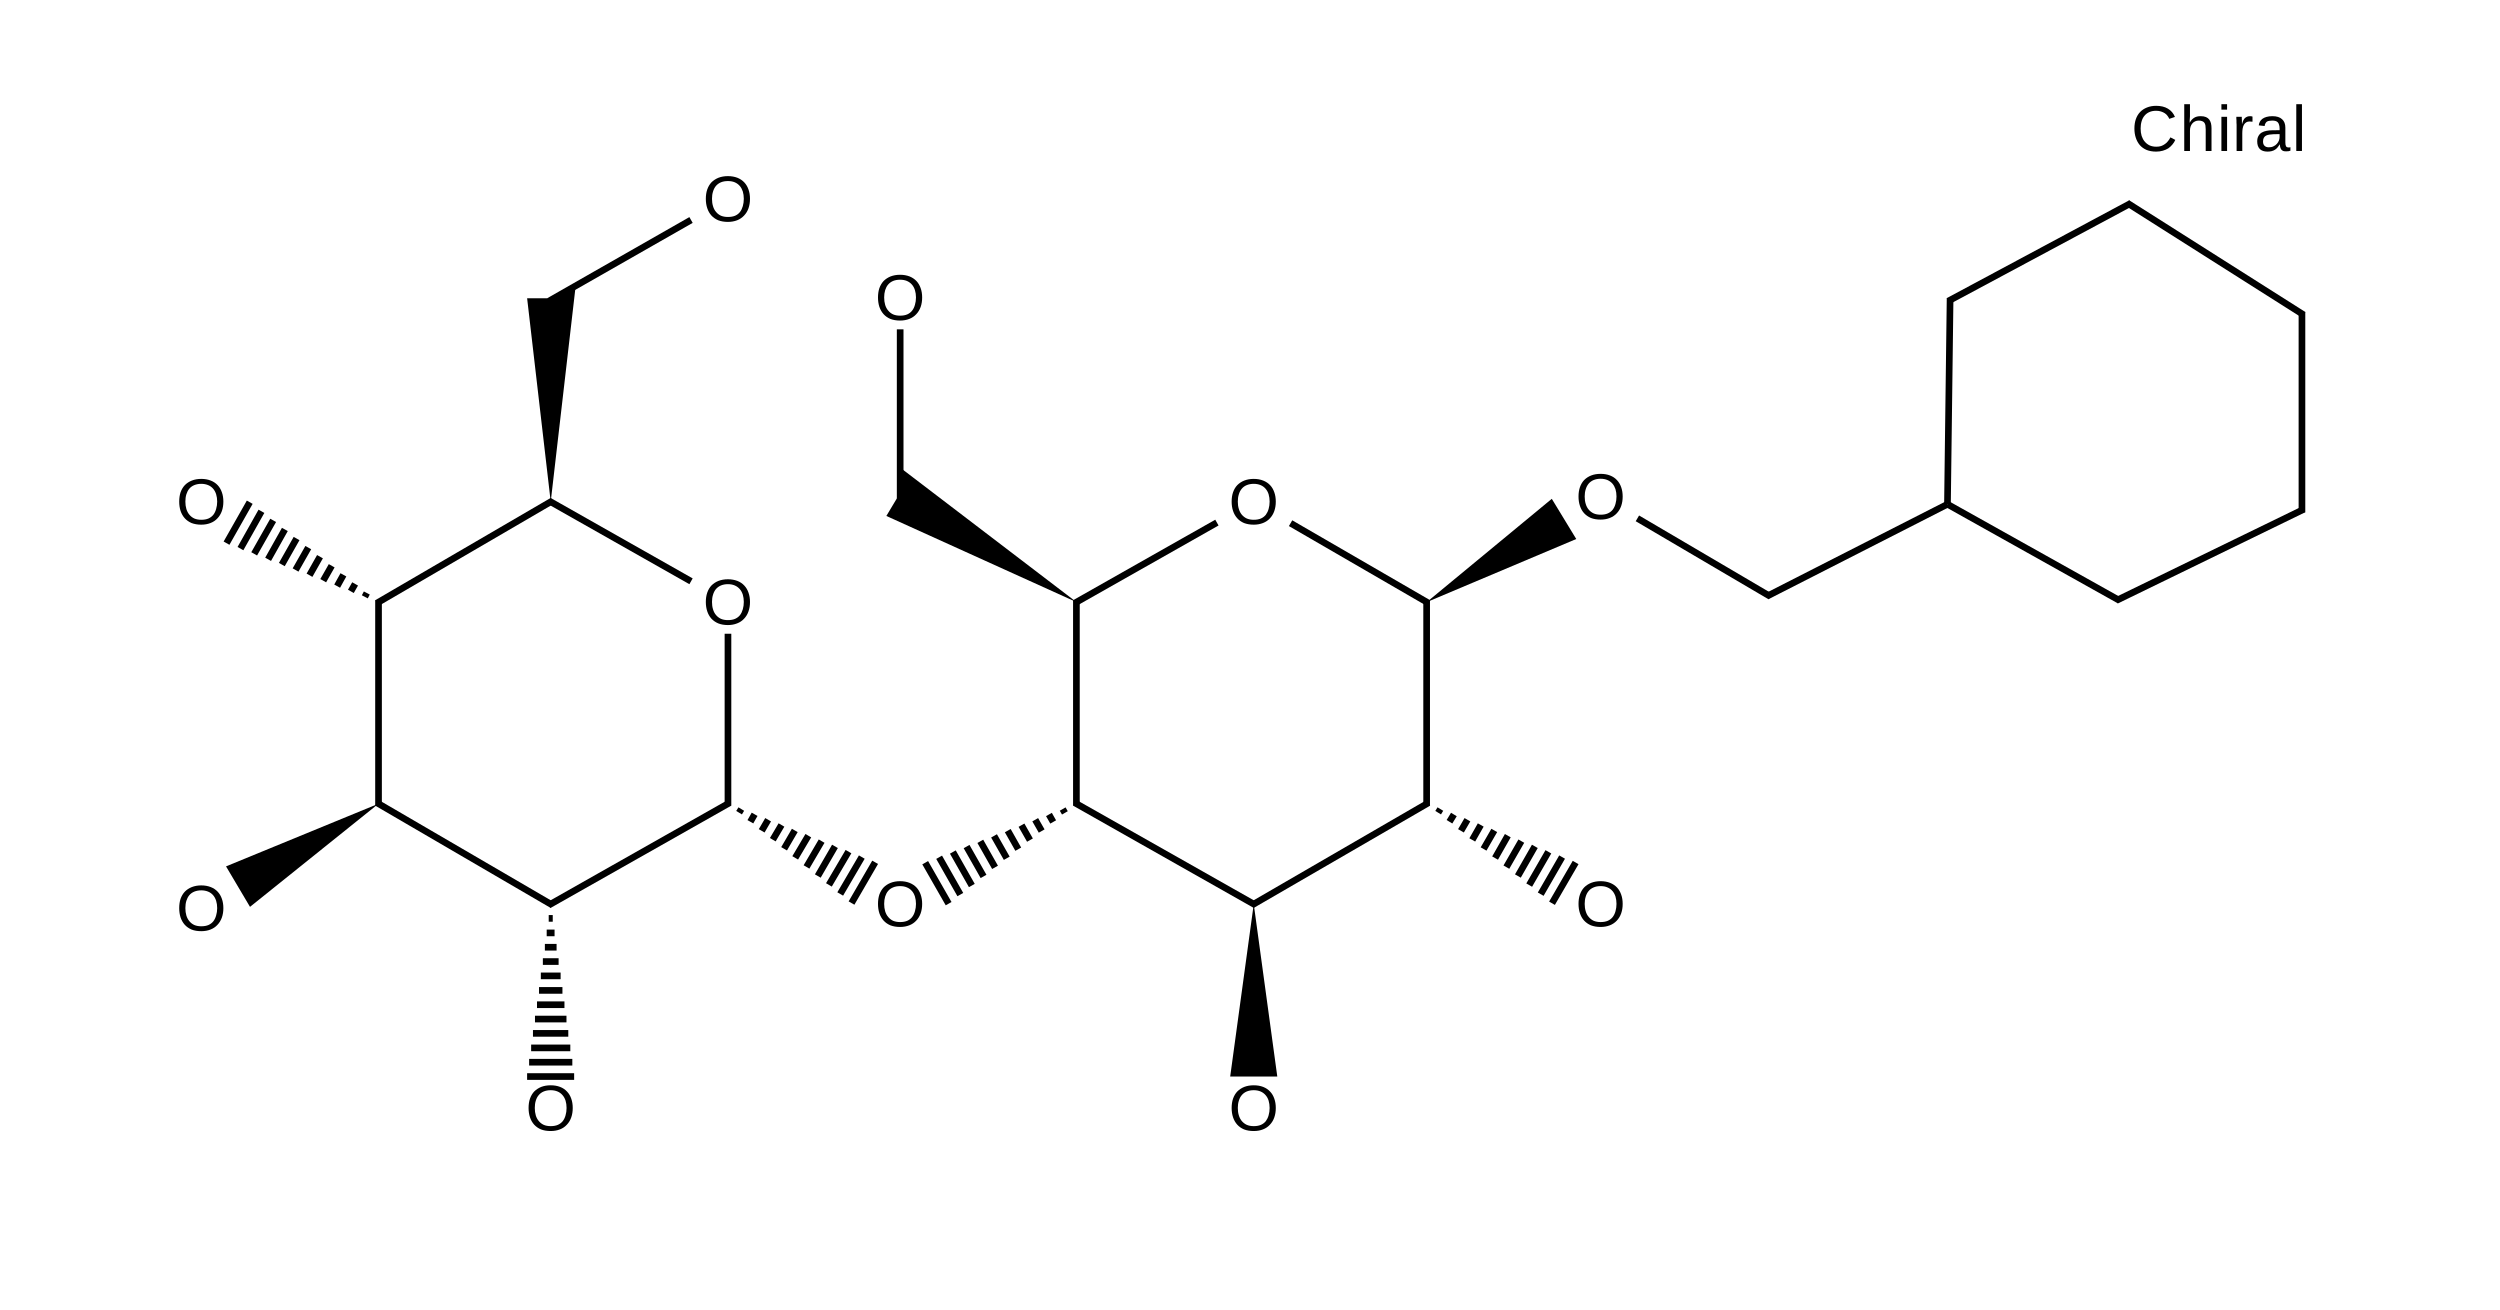 <?xml version="1.0" encoding="UTF-8"?>
<svg xmlns="http://www.w3.org/2000/svg" xmlns:xlink="http://www.w3.org/1999/xlink" width="215.2pt" height="112.8pt" viewBox="0 0 215.2 112.8" version="1.1">
<g id="surface1592">
<path style=" stroke:none;fill-rule:nonzero;fill:rgb(0%,0%,0%);fill-opacity:1;" d="M 185.602 9.535 C 185.383 9.535 185.191 9.57 185.023 9.645 C 184.855 9.715 184.715 9.82 184.602 9.957 C 184.492 10.086 184.406 10.246 184.352 10.434 C 184.293 10.625 184.266 10.832 184.266 11.066 C 184.266 11.297 184.293 11.508 184.352 11.703 C 184.418 11.895 184.504 12.059 184.621 12.191 C 184.738 12.332 184.879 12.441 185.047 12.52 C 185.219 12.594 185.41 12.629 185.621 12.629 C 185.773 12.629 185.906 12.609 186.023 12.574 C 186.145 12.531 186.258 12.473 186.359 12.398 C 186.461 12.328 186.547 12.246 186.621 12.148 C 186.699 12.059 186.766 11.949 186.828 11.824 L 187.25 12.043 C 187.188 12.188 187.102 12.32 187 12.441 C 186.898 12.566 186.777 12.676 186.645 12.77 C 186.504 12.855 186.348 12.926 186.176 12.973 C 186 13.023 185.809 13.051 185.602 13.051 C 185.289 13.051 185.016 13 184.785 12.91 C 184.551 12.809 184.355 12.672 184.199 12.496 C 184.047 12.316 183.93 12.105 183.852 11.867 C 183.77 11.625 183.73 11.355 183.73 11.066 C 183.73 10.77 183.77 10.5 183.852 10.262 C 183.938 10.016 184.059 9.812 184.219 9.645 C 184.379 9.477 184.574 9.348 184.809 9.254 C 185.039 9.16 185.301 9.109 185.602 9.109 C 186.004 9.109 186.34 9.191 186.609 9.352 C 186.883 9.512 187.09 9.75 187.219 10.066 L 186.73 10.23 C 186.691 10.137 186.645 10.051 186.578 9.969 C 186.52 9.883 186.441 9.812 186.348 9.75 C 186.254 9.688 186.145 9.637 186.023 9.598 C 185.898 9.555 185.758 9.535 185.602 9.535 Z M 185.602 9.535 "/>
<path style=" stroke:none;fill-rule:nonzero;fill:rgb(0%,0%,0%);fill-opacity:1;" d="M 188.488 10.566 C 188.547 10.465 188.602 10.379 188.66 10.316 C 188.727 10.246 188.793 10.184 188.867 10.141 C 188.945 10.094 189.031 10.055 189.117 10.035 C 189.211 10.012 189.316 10 189.434 10 C 189.621 10 189.773 10.027 189.891 10.078 C 190.012 10.129 190.105 10.203 190.172 10.293 C 190.242 10.391 190.293 10.5 190.324 10.629 C 190.352 10.754 190.367 10.891 190.367 11.043 L 190.367 12.996 L 189.867 12.996 L 189.867 11.129 C 189.867 11.008 189.859 10.898 189.844 10.805 C 189.828 10.711 189.801 10.637 189.758 10.574 C 189.715 10.512 189.652 10.465 189.574 10.434 C 189.492 10.398 189.391 10.379 189.27 10.379 C 189.152 10.379 189.047 10.402 188.957 10.445 C 188.859 10.488 188.781 10.551 188.715 10.629 C 188.652 10.703 188.598 10.793 188.562 10.902 C 188.527 11.012 188.512 11.129 188.512 11.262 L 188.512 12.996 L 188.02 12.996 L 188.02 8.969 L 188.512 8.969 L 188.512 10.012 C 188.512 10.078 188.504 10.141 188.5 10.195 C 188.5 10.258 188.492 10.309 188.488 10.359 C 188.488 10.41 188.488 10.453 188.488 10.488 C 188.488 10.527 188.488 10.551 188.488 10.566 Z M 188.488 10.566 "/>
<path style=" stroke:none;fill-rule:nonzero;fill:rgb(0%,0%,0%);fill-opacity:1;" d="M 191.219 9.438 L 191.219 8.969 L 191.707 8.969 L 191.707 9.438 Z M 191.219 12.996 L 191.219 10.055 L 191.707 10.055 L 191.707 12.996 Z M 191.219 12.996 "/>
<path style=" stroke:none;fill-rule:nonzero;fill:rgb(0%,0%,0%);fill-opacity:1;" d="M 192.527 12.996 L 192.527 10.738 C 192.527 10.684 192.52 10.621 192.516 10.555 C 192.516 10.488 192.516 10.43 192.516 10.371 C 192.516 10.312 192.512 10.258 192.504 10.207 C 192.504 10.148 192.504 10.098 192.504 10.055 L 192.973 10.055 C 192.973 10.098 192.973 10.148 192.973 10.207 C 192.977 10.258 192.984 10.312 192.984 10.371 C 192.984 10.422 192.984 10.477 192.984 10.531 C 192.988 10.586 192.992 10.629 192.992 10.664 L 193.004 10.664 C 193.031 10.551 193.062 10.453 193.102 10.371 C 193.145 10.281 193.191 10.215 193.242 10.164 C 193.301 10.113 193.367 10.074 193.438 10.043 C 193.508 10.016 193.598 10 193.699 10 C 193.734 10 193.77 10.008 193.809 10.012 C 193.844 10.02 193.875 10.027 193.895 10.035 L 193.895 10.477 C 193.863 10.473 193.828 10.469 193.785 10.469 C 193.742 10.461 193.691 10.457 193.633 10.457 C 193.527 10.457 193.43 10.484 193.352 10.531 C 193.27 10.586 193.207 10.652 193.156 10.738 C 193.105 10.824 193.07 10.934 193.047 11.066 C 193.027 11.188 193.016 11.32 193.016 11.465 L 193.016 12.996 Z M 192.527 12.996 "/>
<path style=" stroke:none;fill-rule:nonzero;fill:rgb(0%,0%,0%);fill-opacity:1;" d="M 195.191 13.051 C 194.895 13.051 194.672 12.973 194.52 12.824 C 194.371 12.664 194.301 12.449 194.301 12.172 C 194.301 11.984 194.336 11.828 194.41 11.703 C 194.48 11.574 194.578 11.477 194.691 11.41 C 194.816 11.34 194.953 11.289 195.105 11.262 C 195.258 11.234 195.414 11.215 195.574 11.215 L 196.227 11.207 L 196.227 11.043 C 196.227 10.922 196.207 10.82 196.18 10.738 C 196.16 10.652 196.121 10.586 196.074 10.531 C 196.02 10.477 195.957 10.434 195.879 10.414 C 195.797 10.391 195.703 10.379 195.594 10.379 C 195.5 10.379 195.414 10.391 195.336 10.402 C 195.262 10.41 195.195 10.434 195.137 10.469 C 195.086 10.504 195.043 10.555 195.008 10.621 C 194.969 10.68 194.949 10.754 194.941 10.848 L 194.434 10.793 C 194.445 10.68 194.48 10.574 194.531 10.477 C 194.578 10.387 194.652 10.301 194.746 10.23 C 194.84 10.16 194.957 10.105 195.094 10.066 C 195.238 10.023 195.41 10 195.605 10 C 195.977 10 196.25 10.086 196.441 10.262 C 196.629 10.43 196.723 10.672 196.723 10.988 L 196.723 12.258 C 196.723 12.406 196.742 12.512 196.777 12.582 C 196.812 12.656 196.887 12.691 196.996 12.691 C 197.023 12.691 197.051 12.691 197.07 12.691 C 197.098 12.688 197.129 12.68 197.16 12.672 L 197.16 12.973 C 197.094 12.996 197.031 13.012 196.973 13.02 C 196.914 13.023 196.848 13.027 196.777 13.027 C 196.684 13.027 196.605 13.02 196.539 12.996 C 196.473 12.969 196.422 12.93 196.375 12.875 C 196.34 12.828 196.312 12.766 196.289 12.691 C 196.27 12.621 196.25 12.535 196.246 12.434 L 196.227 12.434 C 196.172 12.527 196.117 12.613 196.051 12.691 C 195.992 12.766 195.922 12.832 195.832 12.887 C 195.754 12.938 195.66 12.98 195.551 13.008 C 195.449 13.035 195.328 13.051 195.191 13.051 Z M 195.301 12.68 C 195.453 12.68 195.586 12.656 195.703 12.594 C 195.824 12.539 195.922 12.465 195.996 12.379 C 196.074 12.289 196.133 12.199 196.172 12.094 C 196.207 11.988 196.227 11.887 196.227 11.793 L 196.227 11.543 L 195.691 11.555 C 195.574 11.562 195.465 11.57 195.355 11.586 C 195.246 11.602 195.148 11.629 195.062 11.672 C 194.98 11.715 194.914 11.781 194.867 11.867 C 194.824 11.949 194.801 12.051 194.801 12.184 C 194.801 12.344 194.844 12.465 194.934 12.551 C 195.02 12.637 195.141 12.68 195.301 12.68 Z M 195.301 12.68 "/>
<path style=" stroke:none;fill-rule:nonzero;fill:rgb(0%,0%,0%);fill-opacity:1;" d="M 197.664 12.996 L 197.664 8.969 L 198.152 8.969 L 198.152 12.996 Z M 197.664 12.996 "/>
<path style=" stroke:none;fill-rule:nonzero;fill:rgb(0%,0%,0%);fill-opacity:1;" d="M 79.379 77.809 C 79.379 78.105 79.336 78.375 79.25 78.621 C 79.16 78.867 79.035 79.078 78.867 79.25 C 78.707 79.422 78.512 79.559 78.27 79.652 C 78.039 79.742 77.773 79.793 77.477 79.793 C 77.156 79.793 76.879 79.742 76.641 79.652 C 76.41 79.551 76.211 79.414 76.055 79.238 C 75.895 79.059 75.777 78.848 75.695 78.609 C 75.617 78.367 75.578 78.098 75.578 77.809 C 75.578 77.512 75.617 77.242 75.695 77.004 C 75.785 76.758 75.906 76.555 76.066 76.387 C 76.23 76.219 76.43 76.09 76.664 75.996 C 76.902 75.902 77.176 75.852 77.477 75.852 C 77.781 75.852 78.055 75.902 78.293 75.996 C 78.531 76.09 78.73 76.223 78.891 76.395 C 79.047 76.562 79.168 76.766 79.25 77.004 C 79.336 77.242 79.379 77.512 79.379 77.809 Z M 78.848 77.809 C 78.848 77.574 78.816 77.367 78.758 77.176 C 78.699 76.988 78.613 76.828 78.5 76.699 C 78.383 76.562 78.238 76.457 78.066 76.387 C 77.895 76.312 77.699 76.277 77.477 76.277 C 77.254 76.277 77.055 76.312 76.879 76.387 C 76.707 76.457 76.559 76.562 76.445 76.699 C 76.336 76.828 76.254 76.988 76.195 77.176 C 76.137 77.367 76.109 77.574 76.109 77.809 C 76.109 78.039 76.137 78.25 76.195 78.445 C 76.254 78.637 76.34 78.801 76.457 78.934 C 76.57 79.074 76.711 79.184 76.879 79.262 C 77.055 79.336 77.254 79.371 77.477 79.371 C 77.719 79.371 77.922 79.336 78.098 79.262 C 78.27 79.184 78.414 79.074 78.52 78.934 C 78.629 78.793 78.707 78.625 78.758 78.438 C 78.816 78.242 78.848 78.031 78.848 77.809 Z M 78.848 77.809 "/>
<path style=" stroke:none;fill-rule:nonzero;fill:rgb(0%,0%,0%);fill-opacity:1;" d="M 109.82 43.18 C 109.82 43.477 109.777 43.746 109.691 43.992 C 109.605 44.238 109.477 44.449 109.312 44.621 C 109.152 44.797 108.953 44.93 108.715 45.023 C 108.48 45.113 108.219 45.164 107.922 45.164 C 107.602 45.164 107.324 45.113 107.086 45.023 C 106.852 44.922 106.656 44.785 106.5 44.609 C 106.34 44.43 106.219 44.219 106.141 43.98 C 106.059 43.738 106.02 43.469 106.02 43.18 C 106.02 42.883 106.059 42.613 106.141 42.375 C 106.227 42.129 106.348 41.926 106.508 41.758 C 106.676 41.59 106.871 41.461 107.105 41.367 C 107.344 41.273 107.617 41.223 107.922 41.223 C 108.227 41.223 108.496 41.273 108.734 41.367 C 108.973 41.461 109.172 41.594 109.332 41.766 C 109.492 41.934 109.609 42.137 109.691 42.375 C 109.777 42.613 109.82 42.883 109.82 43.18 Z M 109.289 43.18 C 109.289 42.949 109.258 42.738 109.203 42.547 C 109.145 42.359 109.055 42.203 108.941 42.07 C 108.824 41.934 108.68 41.828 108.508 41.758 C 108.34 41.688 108.145 41.648 107.922 41.648 C 107.695 41.648 107.496 41.688 107.324 41.758 C 107.148 41.828 107.004 41.934 106.891 42.07 C 106.781 42.203 106.695 42.359 106.641 42.547 C 106.578 42.738 106.551 42.949 106.551 43.18 C 106.551 43.41 106.578 43.621 106.641 43.816 C 106.695 44.008 106.785 44.172 106.898 44.309 C 107.016 44.445 107.156 44.555 107.324 44.633 C 107.496 44.707 107.695 44.742 107.922 44.742 C 108.16 44.742 108.367 44.707 108.539 44.633 C 108.715 44.555 108.855 44.445 108.965 44.309 C 109.07 44.164 109.152 43.996 109.203 43.809 C 109.258 43.613 109.289 43.402 109.289 43.18 Z M 109.289 43.18 "/>
<path style=" stroke:none;fill-rule:nonzero;fill:rgb(0%,0%,0%);fill-opacity:1;" d="M 109.82 95.375 C 109.82 95.672 109.777 95.945 109.691 96.188 C 109.605 96.438 109.477 96.645 109.312 96.816 C 109.152 96.992 108.953 97.129 108.715 97.219 C 108.48 97.312 108.219 97.359 107.922 97.359 C 107.602 97.359 107.324 97.312 107.086 97.219 C 106.852 97.121 106.656 96.98 106.5 96.809 C 106.34 96.629 106.219 96.418 106.141 96.18 C 106.059 95.934 106.02 95.664 106.02 95.375 C 106.02 95.078 106.059 94.809 106.141 94.57 C 106.227 94.328 106.348 94.121 106.508 93.953 C 106.676 93.789 106.871 93.656 107.105 93.562 C 107.344 93.469 107.617 93.422 107.922 93.422 C 108.227 93.422 108.496 93.469 108.734 93.562 C 108.973 93.656 109.172 93.789 109.332 93.965 C 109.492 94.133 109.609 94.332 109.691 94.57 C 109.777 94.809 109.82 95.078 109.82 95.375 Z M 109.289 95.375 C 109.289 95.145 109.258 94.934 109.203 94.746 C 109.145 94.559 109.055 94.398 108.941 94.27 C 108.824 94.133 108.68 94.027 108.508 93.953 C 108.34 93.883 108.145 93.844 107.922 93.844 C 107.695 93.844 107.496 93.883 107.324 93.953 C 107.148 94.027 107.004 94.133 106.891 94.27 C 106.781 94.398 106.695 94.559 106.641 94.746 C 106.578 94.934 106.551 95.145 106.551 95.375 C 106.551 95.609 106.578 95.82 106.641 96.016 C 106.695 96.203 106.785 96.367 106.898 96.504 C 107.016 96.641 107.156 96.75 107.324 96.828 C 107.496 96.902 107.695 96.938 107.922 96.938 C 108.16 96.938 108.367 96.902 108.539 96.828 C 108.715 96.75 108.855 96.641 108.965 96.504 C 109.07 96.359 109.152 96.195 109.203 96.004 C 109.258 95.809 109.289 95.602 109.289 95.375 Z M 109.289 95.375 "/>
<path style=" stroke:none;fill-rule:nonzero;fill:rgb(0%,0%,0%);fill-opacity:1;" d="M 79.379 25.605 C 79.379 25.906 79.336 26.176 79.25 26.422 C 79.16 26.668 79.035 26.879 78.867 27.051 C 78.707 27.223 78.512 27.359 78.27 27.453 C 78.039 27.543 77.773 27.594 77.477 27.594 C 77.156 27.594 76.879 27.543 76.641 27.453 C 76.41 27.352 76.211 27.215 76.055 27.039 C 75.895 26.859 75.777 26.648 75.695 26.41 C 75.617 26.168 75.578 25.898 75.578 25.605 C 75.578 25.312 75.617 25.043 75.695 24.805 C 75.785 24.559 75.906 24.355 76.066 24.184 C 76.23 24.02 76.43 23.891 76.664 23.793 C 76.902 23.703 77.176 23.652 77.477 23.652 C 77.781 23.652 78.055 23.703 78.293 23.793 C 78.531 23.891 78.73 24.023 78.891 24.195 C 79.047 24.363 79.168 24.566 79.25 24.805 C 79.336 25.043 79.379 25.312 79.379 25.605 Z M 78.848 25.605 C 78.848 25.375 78.816 25.168 78.758 24.977 C 78.699 24.789 78.613 24.629 78.5 24.5 C 78.383 24.363 78.238 24.258 78.066 24.184 C 77.895 24.113 77.699 24.078 77.477 24.078 C 77.254 24.078 77.055 24.113 76.879 24.184 C 76.707 24.258 76.559 24.363 76.445 24.5 C 76.336 24.629 76.254 24.789 76.195 24.977 C 76.137 25.168 76.109 25.375 76.109 25.605 C 76.109 25.84 76.137 26.051 76.195 26.246 C 76.254 26.438 76.34 26.602 76.457 26.734 C 76.57 26.875 76.711 26.984 76.879 27.062 C 77.055 27.137 77.254 27.172 77.477 27.172 C 77.719 27.172 77.922 27.137 78.098 27.062 C 78.27 26.984 78.414 26.875 78.52 26.734 C 78.629 26.594 78.707 26.426 78.758 26.238 C 78.816 26.043 78.848 25.832 78.848 25.605 Z M 78.848 25.605 "/>
<path style=" stroke:none;fill-rule:nonzero;fill:rgb(0%,0%,0%);fill-opacity:1;" d="M 64.559 51.816 C 64.559 52.117 64.516 52.387 64.43 52.629 C 64.344 52.879 64.215 53.086 64.047 53.262 C 63.887 53.434 63.691 53.57 63.453 53.66 C 63.219 53.754 62.953 53.805 62.66 53.805 C 62.34 53.805 62.062 53.754 61.824 53.66 C 61.59 53.562 61.395 53.422 61.234 53.25 C 61.074 53.07 60.957 52.859 60.879 52.621 C 60.797 52.375 60.758 52.105 60.758 51.816 C 60.758 51.52 60.797 51.254 60.879 51.016 C 60.965 50.77 61.086 50.562 61.246 50.395 C 61.414 50.23 61.609 50.098 61.844 50.004 C 62.082 49.914 62.355 49.863 62.66 49.863 C 62.961 49.863 63.234 49.914 63.473 50.004 C 63.711 50.098 63.91 50.23 64.07 50.406 C 64.227 50.574 64.348 50.773 64.43 51.016 C 64.516 51.254 64.559 51.52 64.559 51.816 Z M 64.027 51.816 C 64.027 51.586 63.996 51.379 63.941 51.188 C 63.879 51 63.793 50.84 63.68 50.711 C 63.562 50.574 63.418 50.469 63.246 50.395 C 63.078 50.324 62.883 50.285 62.66 50.285 C 62.434 50.285 62.234 50.324 62.062 50.395 C 61.887 50.469 61.742 50.574 61.625 50.711 C 61.52 50.84 61.434 51 61.379 51.188 C 61.316 51.379 61.289 51.586 61.289 51.816 C 61.289 52.051 61.316 52.262 61.379 52.457 C 61.434 52.648 61.52 52.809 61.637 52.945 C 61.75 53.082 61.895 53.191 62.062 53.27 C 62.234 53.344 62.434 53.379 62.66 53.379 C 62.898 53.379 63.105 53.344 63.277 53.27 C 63.453 53.191 63.594 53.082 63.703 52.945 C 63.809 52.801 63.887 52.637 63.941 52.445 C 63.996 52.25 64.027 52.043 64.027 51.816 Z M 64.027 51.816 "/>
<path style=" stroke:none;fill-rule:nonzero;fill:rgb(0%,0%,0%);fill-opacity:1;" d="M 139.68 77.809 C 139.68 78.105 139.637 78.375 139.551 78.621 C 139.465 78.867 139.336 79.078 139.172 79.25 C 139.012 79.422 138.812 79.559 138.574 79.652 C 138.34 79.742 138.074 79.793 137.781 79.793 C 137.461 79.793 137.184 79.742 136.945 79.652 C 136.711 79.551 136.516 79.414 136.355 79.238 C 136.195 79.059 136.078 78.848 136 78.609 C 135.918 78.367 135.879 78.098 135.879 77.809 C 135.879 77.512 135.918 77.242 136 77.004 C 136.086 76.758 136.207 76.555 136.367 76.387 C 136.535 76.219 136.73 76.09 136.965 75.996 C 137.203 75.902 137.477 75.852 137.781 75.852 C 138.086 75.852 138.355 75.902 138.594 75.996 C 138.832 76.09 139.031 76.223 139.191 76.395 C 139.348 76.562 139.469 76.766 139.551 77.004 C 139.637 77.242 139.68 77.512 139.68 77.809 Z M 139.148 77.809 C 139.148 77.574 139.117 77.367 139.062 77.176 C 139 76.988 138.914 76.828 138.801 76.699 C 138.684 76.562 138.539 76.457 138.367 76.387 C 138.199 76.312 138.004 76.277 137.781 76.277 C 137.555 76.277 137.355 76.312 137.184 76.387 C 137.008 76.457 136.863 76.562 136.75 76.699 C 136.641 76.828 136.555 76.988 136.5 77.176 C 136.438 77.367 136.41 77.574 136.41 77.809 C 136.41 78.039 136.438 78.25 136.5 78.445 C 136.555 78.637 136.641 78.801 136.758 78.934 C 136.875 79.074 137.016 79.184 137.184 79.262 C 137.355 79.336 137.555 79.371 137.781 79.371 C 138.02 79.371 138.227 79.336 138.398 79.262 C 138.574 79.184 138.715 79.074 138.824 78.934 C 138.93 78.793 139.012 78.625 139.062 78.438 C 139.117 78.242 139.148 78.031 139.148 77.809 Z M 139.148 77.809 "/>
<path style=" stroke:none;fill-rule:nonzero;fill:rgb(0%,0%,0%);fill-opacity:1;" d="M 139.68 42.742 C 139.68 43.039 139.637 43.312 139.551 43.555 C 139.465 43.801 139.336 44.012 139.172 44.184 C 139.012 44.359 138.812 44.492 138.574 44.586 C 138.34 44.68 138.074 44.727 137.781 44.727 C 137.461 44.727 137.184 44.68 136.945 44.586 C 136.711 44.484 136.516 44.348 136.355 44.172 C 136.195 43.996 136.078 43.781 136 43.543 C 135.918 43.301 135.879 43.031 135.879 42.742 C 135.879 42.445 135.918 42.176 136 41.938 C 136.086 41.695 136.207 41.488 136.367 41.32 C 136.535 41.152 136.73 41.023 136.965 40.93 C 137.203 40.836 137.477 40.789 137.781 40.789 C 138.086 40.789 138.355 40.836 138.594 40.93 C 138.832 41.023 139.031 41.156 139.191 41.332 C 139.348 41.5 139.469 41.699 139.551 41.938 C 139.637 42.176 139.68 42.445 139.68 42.742 Z M 139.148 42.742 C 139.148 42.512 139.117 42.301 139.062 42.113 C 139 41.926 138.914 41.766 138.801 41.633 C 138.684 41.5 138.539 41.395 138.367 41.32 C 138.199 41.25 138.004 41.211 137.781 41.211 C 137.555 41.211 137.355 41.25 137.184 41.32 C 137.008 41.395 136.863 41.5 136.75 41.633 C 136.641 41.766 136.555 41.926 136.5 42.113 C 136.438 42.301 136.41 42.512 136.41 42.742 C 136.41 42.973 136.438 43.188 136.5 43.383 C 136.555 43.57 136.641 43.734 136.758 43.871 C 136.875 44.008 137.016 44.117 137.184 44.195 C 137.355 44.27 137.555 44.305 137.781 44.305 C 138.02 44.305 138.227 44.27 138.398 44.195 C 138.574 44.117 138.715 44.008 138.824 43.871 C 138.93 43.727 139.012 43.562 139.062 43.371 C 139.117 43.176 139.148 42.965 139.148 42.742 Z M 139.148 42.742 "/>
<path style=" stroke:none;fill-rule:nonzero;fill:rgb(0%,0%,0%);fill-opacity:1;" d="M 49.301 95.375 C 49.301 95.672 49.258 95.945 49.172 96.188 C 49.086 96.438 48.957 96.645 48.793 96.816 C 48.633 96.992 48.434 97.129 48.195 97.219 C 47.961 97.312 47.699 97.359 47.402 97.359 C 47.082 97.359 46.805 97.312 46.566 97.219 C 46.332 97.121 46.137 96.98 45.98 96.809 C 45.82 96.629 45.699 96.418 45.621 96.18 C 45.539 95.934 45.5 95.664 45.5 95.375 C 45.5 95.078 45.539 94.809 45.621 94.57 C 45.707 94.328 45.828 94.121 45.988 93.953 C 46.156 93.789 46.355 93.656 46.586 93.562 C 46.828 93.469 47.098 93.422 47.402 93.422 C 47.707 93.422 47.977 93.469 48.215 93.562 C 48.457 93.656 48.652 93.789 48.812 93.965 C 48.973 94.133 49.09 94.332 49.172 94.57 C 49.258 94.809 49.301 95.078 49.301 95.375 Z M 48.77 95.375 C 48.77 95.145 48.742 94.934 48.684 94.746 C 48.625 94.559 48.535 94.398 48.422 94.27 C 48.305 94.133 48.164 94.027 47.988 93.953 C 47.82 93.883 47.625 93.844 47.402 93.844 C 47.176 93.844 46.977 93.883 46.805 93.953 C 46.629 94.027 46.484 94.133 46.371 94.27 C 46.262 94.398 46.176 94.559 46.121 94.746 C 46.062 94.934 46.035 95.145 46.035 95.375 C 46.035 95.609 46.062 95.82 46.121 96.016 C 46.176 96.203 46.266 96.367 46.383 96.504 C 46.496 96.641 46.637 96.75 46.805 96.828 C 46.977 96.902 47.176 96.938 47.402 96.938 C 47.641 96.938 47.848 96.902 48.02 96.828 C 48.195 96.75 48.336 96.641 48.445 96.504 C 48.555 96.359 48.633 96.195 48.684 96.004 C 48.742 95.809 48.77 95.602 48.77 95.375 Z M 48.77 95.375 "/>
<path style=" stroke:none;fill-rule:nonzero;fill:rgb(0%,0%,0%);fill-opacity:1;" d="M 19.227 78.172 C 19.227 78.469 19.184 78.738 19.098 78.984 C 19.008 79.23 18.883 79.441 18.715 79.613 C 18.555 79.789 18.359 79.922 18.117 80.016 C 17.887 80.109 17.621 80.156 17.324 80.156 C 17.004 80.156 16.727 80.109 16.488 80.016 C 16.258 79.914 16.059 79.777 15.902 79.602 C 15.742 79.422 15.625 79.211 15.543 78.973 C 15.465 78.73 15.426 78.461 15.426 78.172 C 15.426 77.875 15.465 77.605 15.543 77.367 C 15.633 77.121 15.754 76.918 15.914 76.75 C 16.078 76.582 16.277 76.453 16.512 76.359 C 16.75 76.266 17.023 76.215 17.324 76.215 C 17.629 76.215 17.902 76.266 18.141 76.359 C 18.379 76.453 18.578 76.586 18.738 76.758 C 18.895 76.926 19.016 77.129 19.098 77.367 C 19.184 77.605 19.227 77.875 19.227 78.172 Z M 18.695 78.172 C 18.695 77.941 18.664 77.73 18.605 77.539 C 18.547 77.355 18.461 77.195 18.348 77.062 C 18.23 76.926 18.086 76.82 17.914 76.75 C 17.742 76.68 17.547 76.641 17.324 76.641 C 17.102 76.641 16.902 76.68 16.727 76.75 C 16.555 76.82 16.406 76.926 16.293 77.062 C 16.184 77.195 16.102 77.355 16.043 77.539 C 15.984 77.73 15.957 77.941 15.957 78.172 C 15.957 78.402 15.984 78.613 16.043 78.812 C 16.102 79 16.188 79.164 16.305 79.301 C 16.418 79.438 16.559 79.547 16.727 79.625 C 16.902 79.699 17.102 79.734 17.324 79.734 C 17.566 79.734 17.77 79.699 17.945 79.625 C 18.117 79.547 18.258 79.438 18.367 79.301 C 18.477 79.156 18.555 78.988 18.605 78.801 C 18.664 78.605 18.695 78.395 18.695 78.172 Z M 18.695 78.172 "/>
<path style=" stroke:none;fill-rule:nonzero;fill:rgb(0%,0%,0%);fill-opacity:1;" d="M 19.227 43.18 C 19.227 43.477 19.184 43.746 19.098 43.992 C 19.008 44.238 18.883 44.449 18.715 44.621 C 18.555 44.797 18.359 44.93 18.117 45.023 C 17.887 45.113 17.621 45.164 17.324 45.164 C 17.004 45.164 16.727 45.113 16.488 45.023 C 16.258 44.922 16.059 44.785 15.902 44.609 C 15.742 44.43 15.625 44.219 15.543 43.98 C 15.465 43.738 15.426 43.469 15.426 43.18 C 15.426 42.883 15.465 42.613 15.543 42.375 C 15.633 42.129 15.754 41.926 15.914 41.758 C 16.078 41.59 16.277 41.461 16.512 41.367 C 16.75 41.273 17.023 41.223 17.324 41.223 C 17.629 41.223 17.902 41.273 18.141 41.367 C 18.379 41.461 18.578 41.594 18.738 41.766 C 18.895 41.934 19.016 42.137 19.098 42.375 C 19.184 42.613 19.227 42.883 19.227 43.18 Z M 18.695 43.18 C 18.695 42.949 18.664 42.738 18.605 42.547 C 18.547 42.359 18.461 42.203 18.348 42.07 C 18.23 41.934 18.086 41.828 17.914 41.758 C 17.742 41.688 17.547 41.648 17.324 41.648 C 17.102 41.648 16.902 41.688 16.727 41.758 C 16.555 41.828 16.406 41.934 16.293 42.07 C 16.184 42.203 16.102 42.359 16.043 42.547 C 15.984 42.738 15.957 42.949 15.957 43.18 C 15.957 43.41 15.984 43.621 16.043 43.816 C 16.102 44.008 16.188 44.172 16.305 44.309 C 16.418 44.445 16.559 44.555 16.727 44.633 C 16.902 44.707 17.102 44.742 17.324 44.742 C 17.566 44.742 17.77 44.707 17.945 44.633 C 18.117 44.555 18.258 44.445 18.367 44.309 C 18.477 44.164 18.555 43.996 18.605 43.809 C 18.664 43.613 18.695 43.402 18.695 43.18 Z M 18.695 43.18 "/>
<path style=" stroke:none;fill-rule:nonzero;fill:rgb(0%,0%,0%);fill-opacity:1;" d="M 64.559 17.113 C 64.559 17.414 64.516 17.684 64.43 17.93 C 64.344 18.176 64.215 18.383 64.047 18.559 C 63.887 18.73 63.691 18.867 63.453 18.961 C 63.219 19.051 62.953 19.102 62.66 19.102 C 62.34 19.102 62.062 19.051 61.824 18.961 C 61.59 18.859 61.395 18.723 61.234 18.547 C 61.074 18.367 60.957 18.156 60.879 17.918 C 60.797 17.676 60.758 17.406 60.758 17.113 C 60.758 16.82 60.797 16.551 60.879 16.312 C 60.965 16.066 61.086 15.863 61.246 15.691 C 61.414 15.527 61.609 15.398 61.844 15.301 C 62.082 15.211 62.355 15.16 62.66 15.16 C 62.961 15.16 63.234 15.211 63.473 15.301 C 63.711 15.398 63.91 15.531 64.07 15.703 C 64.227 15.871 64.348 16.074 64.43 16.312 C 64.516 16.551 64.559 16.82 64.559 17.113 Z M 64.027 17.113 C 64.027 16.883 63.996 16.676 63.941 16.484 C 63.879 16.297 63.793 16.137 63.68 16.008 C 63.562 15.871 63.418 15.766 63.246 15.691 C 63.078 15.621 62.883 15.586 62.66 15.586 C 62.434 15.586 62.234 15.621 62.062 15.691 C 61.887 15.766 61.742 15.871 61.625 16.008 C 61.52 16.137 61.434 16.297 61.379 16.484 C 61.316 16.676 61.289 16.883 61.289 17.113 C 61.289 17.348 61.316 17.559 61.379 17.754 C 61.434 17.945 61.52 18.109 61.637 18.242 C 61.75 18.383 61.895 18.492 62.062 18.57 C 62.234 18.641 62.434 18.676 62.66 18.676 C 62.898 18.676 63.105 18.641 63.277 18.57 C 63.453 18.492 63.594 18.383 63.703 18.242 C 63.809 18.102 63.887 17.934 63.941 17.746 C 63.996 17.551 64.027 17.34 64.027 17.113 Z M 64.027 17.113 "/>
<path style="fill:none;stroke-width:0.033;stroke-linecap:butt;stroke-linejoin:miter;stroke:rgb(0%,0%,0%);stroke-opacity:1;stroke-miterlimit:10;" d="M 4.335 3.007 L 4.335 1.989 " transform="matrix(17.377,0,0,17.365,17.327,17.131)"/>
<path style="fill:none;stroke-width:0.033;stroke-linecap:butt;stroke-linejoin:miter;stroke:rgb(0%,0%,0%);stroke-opacity:1;stroke-miterlimit:10;" d="M 4.267 3.024 L 4.278 3.043 M 4.199 3.051 L 4.22 3.088 M 4.131 3.077 L 4.163 3.133 M 4.063 3.104 L 4.105 3.178 M 3.995 3.131 L 4.047 3.223 M 3.927 3.157 L 3.99 3.268 M 3.859 3.184 L 3.932 3.313 M 3.791 3.21 L 3.875 3.358 M 3.723 3.237 L 3.817 3.403 M 3.655 3.263 L 3.76 3.448 M 3.586 3.29 L 3.702 3.493 " transform="matrix(17.377,0,0,17.365,17.327,17.131)"/>
<path style="fill:none;stroke-width:0.033;stroke-linecap:butt;stroke-linejoin:miter;stroke:rgb(0%,0%,0%);stroke-opacity:1;stroke-miterlimit:10;" d="M 4.327 2.993 L 5.222 3.5 " transform="matrix(17.377,0,0,17.365,17.327,17.131)"/>
<path style="fill:none;stroke-width:0.033;stroke-linecap:butt;stroke-linejoin:miter;stroke:rgb(0%,0%,0%);stroke-opacity:1;stroke-miterlimit:10;" d="M 4.327 2.003 L 5.031 1.604 " transform="matrix(17.377,0,0,17.365,17.327,17.131)"/>
<path style=" stroke:none;fill-rule:nonzero;fill:rgb(0%,0%,0%);fill-opacity:1;" d="M 92.664 51.832 L 77.34 40.141 L 77.34 42.672 L 76.297 44.414 "/>
<path style="fill:none;stroke-width:0.033;stroke-linecap:butt;stroke-linejoin:miter;stroke:rgb(0%,0%,0%);stroke-opacity:1;stroke-miterlimit:10;" d="M 2.664 3.042 L 2.675 3.024 M 2.72 3.087 L 2.741 3.05 M 2.776 3.132 L 2.808 3.077 M 2.831 3.176 L 2.874 3.103 M 2.887 3.221 L 2.94 3.13 M 2.942 3.266 L 3.007 3.156 M 2.998 3.311 L 3.073 3.183 M 3.054 3.356 L 3.139 3.209 M 3.109 3.4 L 3.206 3.235 M 3.165 3.445 L 3.272 3.262 M 3.221 3.49 L 3.338 3.288 " transform="matrix(17.377,0,0,17.365,17.327,17.131)"/>
<path style="fill:none;stroke-width:0.033;stroke-linecap:butt;stroke-linejoin:miter;stroke:rgb(0%,0%,0%);stroke-opacity:1;stroke-miterlimit:10;" d="M 5.205 3.5 L 6.079 2.993 " transform="matrix(17.377,0,0,17.365,17.327,17.131)"/>
<path style=" stroke:none;fill-rule:nonzero;fill:rgb(0%,0%,0%);fill-opacity:1;" d="M 107.922 77.824 L 105.895 92.668 L 109.949 92.668 "/>
<path style="fill:none;stroke-width:0.033;stroke-linecap:butt;stroke-linejoin:miter;stroke:rgb(0%,0%,0%);stroke-opacity:1;stroke-miterlimit:10;" d="M 5.396 1.607 L 6.079 2.003 " transform="matrix(17.377,0,0,17.365,17.327,17.131)"/>
<path style="fill:none;stroke-width:0.033;stroke-linecap:butt;stroke-linejoin:miter;stroke:rgb(0%,0%,0%);stroke-opacity:1;stroke-miterlimit:10;" d="M 3.462 1.485 L 3.462 0.646 " transform="matrix(17.377,0,0,17.365,17.327,17.131)"/>
<path style="fill:none;stroke-width:0.033;stroke-linecap:butt;stroke-linejoin:miter;stroke:rgb(0%,0%,0%);stroke-opacity:1;stroke-miterlimit:10;" d="M 2.609 3.007 L 2.609 2.155 " transform="matrix(17.377,0,0,17.365,17.327,17.131)"/>
<path style="fill:none;stroke-width:0.033;stroke-linecap:butt;stroke-linejoin:miter;stroke:rgb(0%,0%,0%);stroke-opacity:1;stroke-miterlimit:10;" d="M 2.617 2.993 L 1.722 3.5 " transform="matrix(17.377,0,0,17.365,17.327,17.131)"/>
<path style="fill:none;stroke-width:0.033;stroke-linecap:butt;stroke-linejoin:miter;stroke:rgb(0%,0%,0%);stroke-opacity:1;stroke-miterlimit:10;" d="M 6.127 3.042 L 6.138 3.024 M 6.183 3.087 L 6.205 3.051 M 6.24 3.132 L 6.272 3.077 M 6.296 3.177 L 6.338 3.103 M 6.352 3.222 L 6.405 3.13 M 6.409 3.267 L 6.472 3.156 M 6.465 3.312 L 6.539 3.183 M 6.522 3.356 L 6.606 3.209 M 6.578 3.401 L 6.673 3.236 M 6.635 3.446 L 6.741 3.262 M 6.691 3.491 L 6.808 3.289 " transform="matrix(17.377,0,0,17.365,17.327,17.131)"/>
<path style=" stroke:none;fill-rule:nonzero;fill:rgb(0%,0%,0%);fill-opacity:1;" d="M 122.812 51.832 L 135.684 46.398 L 133.578 42.938 "/>
<path style="fill:none;stroke-width:0.033;stroke-linecap:butt;stroke-linejoin:miter;stroke:rgb(0%,0%,0%);stroke-opacity:1;stroke-miterlimit:10;" d="M 2.426 1.895 L 1.722 1.496 " transform="matrix(17.377,0,0,17.365,17.327,17.131)"/>
<path style="fill:none;stroke-width:0.033;stroke-linecap:butt;stroke-linejoin:miter;stroke:rgb(0%,0%,0%);stroke-opacity:1;stroke-miterlimit:10;" d="M 1.739 3.5 L 0.87 2.993 " transform="matrix(17.377,0,0,17.365,17.327,17.131)"/>
<path style="fill:none;stroke-width:0.033;stroke-linecap:butt;stroke-linejoin:miter;stroke:rgb(0%,0%,0%);stroke-opacity:1;stroke-miterlimit:10;" d="M 1.721 3.566 L 1.741 3.566 M 1.711 3.638 L 1.75 3.638 M 1.702 3.709 L 1.76 3.709 M 1.692 3.78 L 1.77 3.78 M 1.682 3.851 L 1.78 3.851 M 1.673 3.923 L 1.789 3.923 M 1.663 3.994 L 1.799 3.994 M 1.653 4.065 L 1.809 4.065 M 1.643 4.136 L 1.818 4.136 M 1.634 4.208 L 1.828 4.208 M 1.624 4.279 L 1.838 4.279 M 1.614 4.35 L 1.847 4.35 " transform="matrix(17.377,0,0,17.365,17.327,17.131)"/>
<path style="fill:none;stroke-width:0.033;stroke-linecap:butt;stroke-linejoin:miter;stroke:rgb(0%,0%,0%);stroke-opacity:1;stroke-miterlimit:10;" d="M 7.114 1.583 L 7.772 1.97 " transform="matrix(17.377,0,0,17.365,17.327,17.131)"/>
<path style="fill:none;stroke-width:0.033;stroke-linecap:butt;stroke-linejoin:miter;stroke:rgb(0%,0%,0%);stroke-opacity:1;stroke-miterlimit:10;" d="M 1.739 1.496 L 0.87 2.003 " transform="matrix(17.377,0,0,17.365,17.327,17.131)"/>
<path style=" stroke:none;fill-rule:nonzero;fill:rgb(0%,0%,0%);fill-opacity:1;" d="M 47.406 43.195 L 49.574 24.434 L 47.406 25.676 L 45.375 25.676 "/>
<path style=" stroke:none;fill-rule:nonzero;fill:rgb(0%,0%,0%);fill-opacity:1;" d="M 32.582 69.184 L 19.457 74.578 L 21.52 78.062 "/>
<path style="fill:none;stroke-width:0.033;stroke-linecap:butt;stroke-linejoin:miter;stroke:rgb(0%,0%,0%);stroke-opacity:1;stroke-miterlimit:10;" d="M 7.756 1.969 L 8.65 1.513 " transform="matrix(17.377,0,0,17.365,17.327,17.131)"/>
<path style="fill:none;stroke-width:0.033;stroke-linecap:butt;stroke-linejoin:miter;stroke:rgb(0%,0%,0%);stroke-opacity:1;stroke-miterlimit:10;" d="M 0.82 1.953 L 0.81 1.972 M 0.762 1.908 L 0.741 1.945 M 0.704 1.863 L 0.673 1.919 M 0.646 1.818 L 0.604 1.892 M 0.588 1.773 L 0.536 1.865 M 0.53 1.728 L 0.467 1.839 M 0.472 1.683 L 0.399 1.812 M 0.414 1.638 L 0.331 1.786 M 0.356 1.593 L 0.262 1.759 M 0.298 1.548 L 0.194 1.733 M 0.24 1.503 L 0.125 1.706 " transform="matrix(17.377,0,0,17.365,17.327,17.131)"/>
<path style="fill:none;stroke-width:0.033;stroke-linecap:butt;stroke-linejoin:miter;stroke:rgb(0%,0%,0%);stroke-opacity:1;stroke-miterlimit:10;" d="M 1.722 0.506 L 2.426 0.104 " transform="matrix(17.377,0,0,17.365,17.327,17.131)"/>
<path style="fill:none;stroke-width:0.033;stroke-linecap:butt;stroke-linejoin:miter;stroke:rgb(0%,0%,0%);stroke-opacity:1;stroke-miterlimit:10;" d="M 8.65 1.513 L 9.502 1.99 " transform="matrix(17.377,0,0,17.365,17.327,17.131)"/>
<path style="fill:none;stroke-width:0.033;stroke-linecap:butt;stroke-linejoin:miter;stroke:rgb(0%,0%,0%);stroke-opacity:1;stroke-miterlimit:10;" d="M 8.65 1.513 L 8.663 0.492 " transform="matrix(17.377,0,0,17.365,17.327,17.131)"/>
<path style="fill:none;stroke-width:0.033;stroke-linecap:butt;stroke-linejoin:miter;stroke:rgb(0%,0%,0%);stroke-opacity:1;stroke-miterlimit:10;" d="M 9.487 1.99 L 10.415 1.538 " transform="matrix(17.377,0,0,17.365,17.327,17.131)"/>
<path style="fill:none;stroke-width:0.033;stroke-linecap:butt;stroke-linejoin:miter;stroke:rgb(0%,0%,0%);stroke-opacity:1;stroke-miterlimit:10;" d="M 8.654 0.506 L 9.558 0.021 " transform="matrix(17.377,0,0,17.365,17.327,17.131)"/>
<path style="fill:none;stroke-width:0.033;stroke-linecap:butt;stroke-linejoin:miter;stroke:rgb(0%,0%,0%);stroke-opacity:1;stroke-miterlimit:10;" d="M 10.406 1.553 L 10.406 0.56 " transform="matrix(17.377,0,0,17.365,17.327,17.131)"/>
<path style="fill:none;stroke-width:0.033;stroke-linecap:butt;stroke-linejoin:miter;stroke:rgb(0%,0%,0%);stroke-opacity:1;stroke-miterlimit:10;" d="M 6.07 3.007 L 6.07 1.989 " transform="matrix(17.377,0,0,17.365,17.327,17.131)"/>
<path style="fill:none;stroke-width:0.033;stroke-linecap:butt;stroke-linejoin:miter;stroke:rgb(0%,0%,0%);stroke-opacity:1;stroke-miterlimit:10;" d="M 0.878 3.007 L 0.878 1.989 " transform="matrix(17.377,0,0,17.365,17.327,17.131)"/>
<path style="fill:none;stroke-width:0.033;stroke-linecap:butt;stroke-linejoin:miter;stroke:rgb(0%,0%,0%);stroke-opacity:1;stroke-miterlimit:10;" d="M 9.541 0.02 L 10.414 0.574 " transform="matrix(17.377,0,0,17.365,17.327,17.131)"/>
</g>
</svg>
